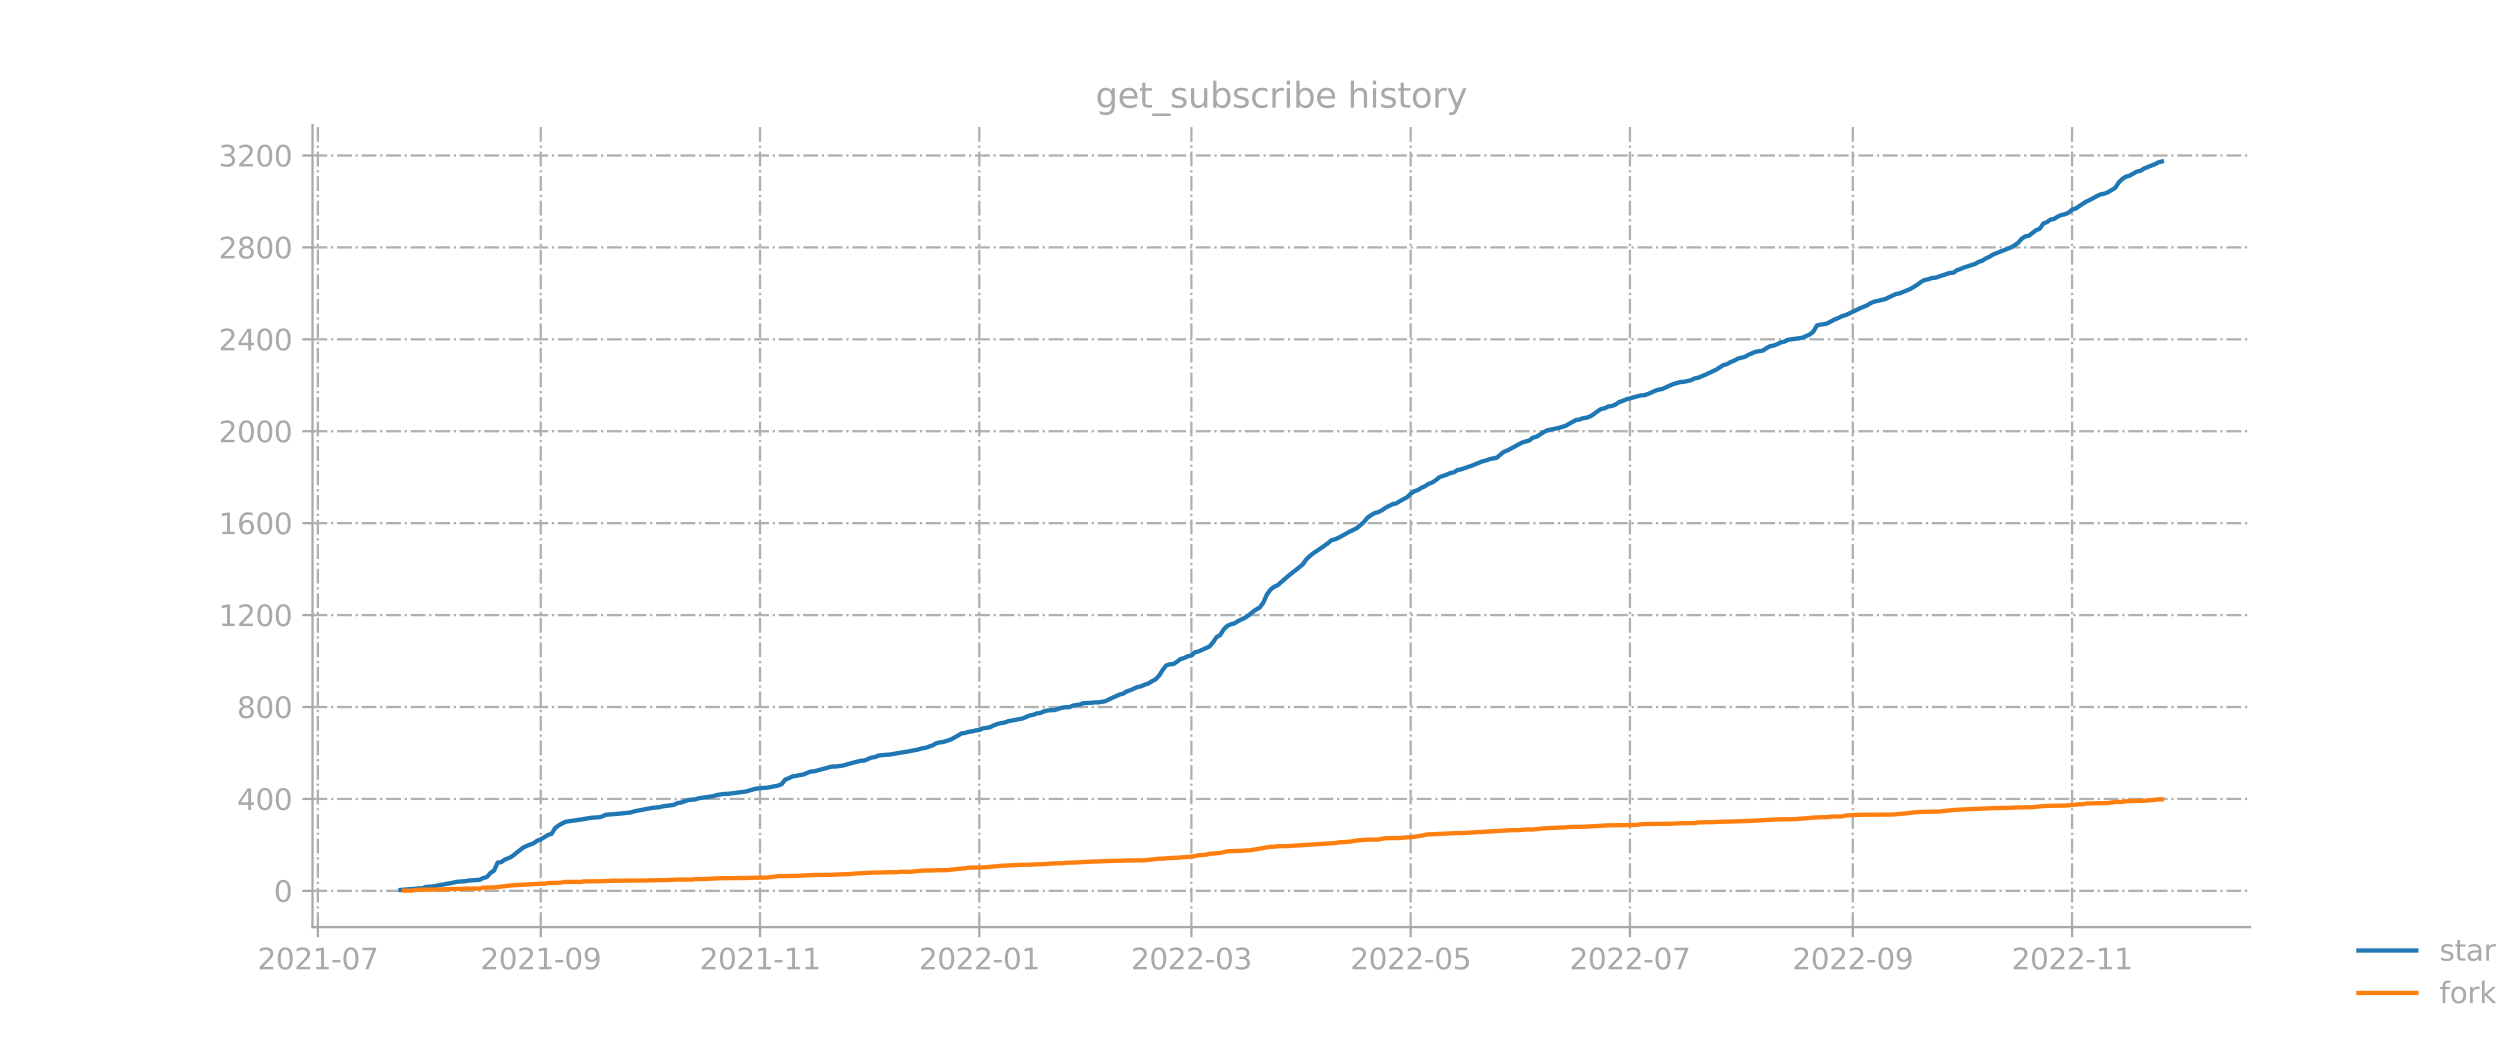 <?xml version="1.0" encoding="utf-8" standalone="no"?>
<!DOCTYPE svg PUBLIC "-//W3C//DTD SVG 1.1//EN"
  "http://www.w3.org/Graphics/SVG/1.1/DTD/svg11.dtd">
<svg xmlns:xlink="http://www.w3.org/1999/xlink" width="864pt" height="360pt" viewBox="0 0 864 360" xmlns="http://www.w3.org/2000/svg" version="1.1">
 <defs>
  <style type="text/css">*{stroke-linejoin: round; stroke-linecap: butt}</style>
 </defs>
 <g id="figure_1">
  <g id="patch_1">
   <path d="M 0 360 
L 864 360 
L 864 0 
L 0 0 
L 0 360 
z
" style="fill: none; opacity: 0"/>
  </g>
  <g id="axes_1">
   <g id="patch_2">
    <path d="M 108 320.4 
L 777.6 320.4 
L 777.6 43.2 
L 108 43.2 
L 108 320.4 
z
" style="fill: none; opacity: 0"/>
   </g>
   <g id="matplotlib.axis_1">
    <g id="xtick_1">
     <g id="line2d_1">
      <path d="M 109.863 320.4 
L 109.863 43.2 
" clip-path="url(#p06fb760227)" style="fill: none; stroke-dasharray: 5.12,1.28,0.8,1.28; stroke-dashoffset: 0; stroke: #b0b0b0; stroke-width: 0.8"/>
     </g>
     <g id="line2d_2">
      <defs>
       <path id="m6219d48206" d="M 0 0 
L 0 3.5 
" style="stroke: #a9a9a9; stroke-width: 0.8"/>
      </defs>
      <g>
       <use xlink:href="#m6219d48206" x="109.863" y="320.4" style="fill: #a9a9a9; stroke: #a9a9a9; stroke-width: 0.8"/>
      </g>
     </g>
     <g id="text_1">
      <!-- 2021-07 -->
      <g style="fill: #a9a9a9" transform="translate(88.972 334.998) scale(0.1 -0.1)">
       <defs>
        <path id="DejaVuSans-32" d="M 1228 531 
L 3431 531 
L 3431 0 
L 469 0 
L 469 531 
Q 828 903 1448 1529 
Q 2069 2156 2228 2338 
Q 2531 2678 2651 2914 
Q 2772 3150 2772 3378 
Q 2772 3750 2511 3984 
Q 2250 4219 1831 4219 
Q 1534 4219 1204 4116 
Q 875 4013 500 3803 
L 500 4441 
Q 881 4594 1212 4672 
Q 1544 4750 1819 4750 
Q 2544 4750 2975 4387 
Q 3406 4025 3406 3419 
Q 3406 3131 3298 2873 
Q 3191 2616 2906 2266 
Q 2828 2175 2409 1742 
Q 1991 1309 1228 531 
z
" transform="scale(0.016)"/>
        <path id="DejaVuSans-30" d="M 2034 4250 
Q 1547 4250 1301 3770 
Q 1056 3291 1056 2328 
Q 1056 1369 1301 889 
Q 1547 409 2034 409 
Q 2525 409 2770 889 
Q 3016 1369 3016 2328 
Q 3016 3291 2770 3770 
Q 2525 4250 2034 4250 
z
M 2034 4750 
Q 2819 4750 3233 4129 
Q 3647 3509 3647 2328 
Q 3647 1150 3233 529 
Q 2819 -91 2034 -91 
Q 1250 -91 836 529 
Q 422 1150 422 2328 
Q 422 3509 836 4129 
Q 1250 4750 2034 4750 
z
" transform="scale(0.016)"/>
        <path id="DejaVuSans-31" d="M 794 531 
L 1825 531 
L 1825 4091 
L 703 3866 
L 703 4441 
L 1819 4666 
L 2450 4666 
L 2450 531 
L 3481 531 
L 3481 0 
L 794 0 
L 794 531 
z
" transform="scale(0.016)"/>
        <path id="DejaVuSans-2d" d="M 313 2009 
L 1997 2009 
L 1997 1497 
L 313 1497 
L 313 2009 
z
" transform="scale(0.016)"/>
        <path id="DejaVuSans-37" d="M 525 4666 
L 3525 4666 
L 3525 4397 
L 1831 0 
L 1172 0 
L 2766 4134 
L 525 4134 
L 525 4666 
z
" transform="scale(0.016)"/>
       </defs>
       <use xlink:href="#DejaVuSans-32"/>
       <use xlink:href="#DejaVuSans-30" x="63.623"/>
       <use xlink:href="#DejaVuSans-32" x="127.246"/>
       <use xlink:href="#DejaVuSans-31" x="190.869"/>
       <use xlink:href="#DejaVuSans-2d" x="254.492"/>
       <use xlink:href="#DejaVuSans-30" x="290.576"/>
       <use xlink:href="#DejaVuSans-37" x="354.199"/>
      </g>
     </g>
    </g>
    <g id="xtick_2">
     <g id="line2d_3">
      <path d="M 186.886 320.4 
L 186.886 43.2 
" clip-path="url(#p06fb760227)" style="fill: none; stroke-dasharray: 5.12,1.28,0.8,1.28; stroke-dashoffset: 0; stroke: #b0b0b0; stroke-width: 0.8"/>
     </g>
     <g id="line2d_4">
      <g>
       <use xlink:href="#m6219d48206" x="186.886" y="320.4" style="fill: #a9a9a9; stroke: #a9a9a9; stroke-width: 0.8"/>
      </g>
     </g>
     <g id="text_2">
      <!-- 2021-09 -->
      <g style="fill: #a9a9a9" transform="translate(165.995 334.998) scale(0.1 -0.1)">
       <defs>
        <path id="DejaVuSans-39" d="M 703 97 
L 703 672 
Q 941 559 1184 500 
Q 1428 441 1663 441 
Q 2288 441 2617 861 
Q 2947 1281 2994 2138 
Q 2813 1869 2534 1725 
Q 2256 1581 1919 1581 
Q 1219 1581 811 2004 
Q 403 2428 403 3163 
Q 403 3881 828 4315 
Q 1253 4750 1959 4750 
Q 2769 4750 3195 4129 
Q 3622 3509 3622 2328 
Q 3622 1225 3098 567 
Q 2575 -91 1691 -91 
Q 1453 -91 1209 -44 
Q 966 3 703 97 
z
M 1959 2075 
Q 2384 2075 2632 2365 
Q 2881 2656 2881 3163 
Q 2881 3666 2632 3958 
Q 2384 4250 1959 4250 
Q 1534 4250 1286 3958 
Q 1038 3666 1038 3163 
Q 1038 2656 1286 2365 
Q 1534 2075 1959 2075 
z
" transform="scale(0.016)"/>
       </defs>
       <use xlink:href="#DejaVuSans-32"/>
       <use xlink:href="#DejaVuSans-30" x="63.623"/>
       <use xlink:href="#DejaVuSans-32" x="127.246"/>
       <use xlink:href="#DejaVuSans-31" x="190.869"/>
       <use xlink:href="#DejaVuSans-2d" x="254.492"/>
       <use xlink:href="#DejaVuSans-30" x="290.576"/>
       <use xlink:href="#DejaVuSans-39" x="354.199"/>
      </g>
     </g>
    </g>
    <g id="xtick_3">
     <g id="line2d_5">
      <path d="M 262.666 320.4 
L 262.666 43.2 
" clip-path="url(#p06fb760227)" style="fill: none; stroke-dasharray: 5.12,1.28,0.8,1.28; stroke-dashoffset: 0; stroke: #b0b0b0; stroke-width: 0.8"/>
     </g>
     <g id="line2d_6">
      <g>
       <use xlink:href="#m6219d48206" x="262.666" y="320.4" style="fill: #a9a9a9; stroke: #a9a9a9; stroke-width: 0.8"/>
      </g>
     </g>
     <g id="text_3">
      <!-- 2021-11 -->
      <g style="fill: #a9a9a9" transform="translate(241.775 334.998) scale(0.1 -0.1)">
       <use xlink:href="#DejaVuSans-32"/>
       <use xlink:href="#DejaVuSans-30" x="63.623"/>
       <use xlink:href="#DejaVuSans-32" x="127.246"/>
       <use xlink:href="#DejaVuSans-31" x="190.869"/>
       <use xlink:href="#DejaVuSans-2d" x="254.492"/>
       <use xlink:href="#DejaVuSans-31" x="290.576"/>
       <use xlink:href="#DejaVuSans-31" x="354.199"/>
      </g>
     </g>
    </g>
    <g id="xtick_4">
     <g id="line2d_7">
      <path d="M 338.447 320.4 
L 338.447 43.2 
" clip-path="url(#p06fb760227)" style="fill: none; stroke-dasharray: 5.12,1.28,0.8,1.28; stroke-dashoffset: 0; stroke: #b0b0b0; stroke-width: 0.8"/>
     </g>
     <g id="line2d_8">
      <g>
       <use xlink:href="#m6219d48206" x="338.447" y="320.4" style="fill: #a9a9a9; stroke: #a9a9a9; stroke-width: 0.8"/>
      </g>
     </g>
     <g id="text_4">
      <!-- 2022-01 -->
      <g style="fill: #a9a9a9" transform="translate(317.555 334.998) scale(0.1 -0.1)">
       <use xlink:href="#DejaVuSans-32"/>
       <use xlink:href="#DejaVuSans-30" x="63.623"/>
       <use xlink:href="#DejaVuSans-32" x="127.246"/>
       <use xlink:href="#DejaVuSans-32" x="190.869"/>
       <use xlink:href="#DejaVuSans-2d" x="254.492"/>
       <use xlink:href="#DejaVuSans-30" x="290.576"/>
       <use xlink:href="#DejaVuSans-31" x="354.199"/>
      </g>
     </g>
    </g>
    <g id="xtick_5">
     <g id="line2d_9">
      <path d="M 411.742 320.4 
L 411.742 43.2 
" clip-path="url(#p06fb760227)" style="fill: none; stroke-dasharray: 5.12,1.28,0.8,1.28; stroke-dashoffset: 0; stroke: #b0b0b0; stroke-width: 0.8"/>
     </g>
     <g id="line2d_10">
      <g>
       <use xlink:href="#m6219d48206" x="411.742" y="320.4" style="fill: #a9a9a9; stroke: #a9a9a9; stroke-width: 0.8"/>
      </g>
     </g>
     <g id="text_5">
      <!-- 2022-03 -->
      <g style="fill: #a9a9a9" transform="translate(390.851 334.998) scale(0.1 -0.1)">
       <defs>
        <path id="DejaVuSans-33" d="M 2597 2516 
Q 3050 2419 3304 2112 
Q 3559 1806 3559 1356 
Q 3559 666 3084 287 
Q 2609 -91 1734 -91 
Q 1441 -91 1130 -33 
Q 819 25 488 141 
L 488 750 
Q 750 597 1062 519 
Q 1375 441 1716 441 
Q 2309 441 2620 675 
Q 2931 909 2931 1356 
Q 2931 1769 2642 2001 
Q 2353 2234 1838 2234 
L 1294 2234 
L 1294 2753 
L 1863 2753 
Q 2328 2753 2575 2939 
Q 2822 3125 2822 3475 
Q 2822 3834 2567 4026 
Q 2313 4219 1838 4219 
Q 1578 4219 1281 4162 
Q 984 4106 628 3988 
L 628 4550 
Q 988 4650 1302 4700 
Q 1616 4750 1894 4750 
Q 2613 4750 3031 4423 
Q 3450 4097 3450 3541 
Q 3450 3153 3228 2886 
Q 3006 2619 2597 2516 
z
" transform="scale(0.016)"/>
       </defs>
       <use xlink:href="#DejaVuSans-32"/>
       <use xlink:href="#DejaVuSans-30" x="63.623"/>
       <use xlink:href="#DejaVuSans-32" x="127.246"/>
       <use xlink:href="#DejaVuSans-32" x="190.869"/>
       <use xlink:href="#DejaVuSans-2d" x="254.492"/>
       <use xlink:href="#DejaVuSans-30" x="290.576"/>
       <use xlink:href="#DejaVuSans-33" x="354.199"/>
      </g>
     </g>
    </g>
    <g id="xtick_6">
     <g id="line2d_11">
      <path d="M 487.523 320.4 
L 487.523 43.2 
" clip-path="url(#p06fb760227)" style="fill: none; stroke-dasharray: 5.12,1.28,0.8,1.28; stroke-dashoffset: 0; stroke: #b0b0b0; stroke-width: 0.8"/>
     </g>
     <g id="line2d_12">
      <g>
       <use xlink:href="#m6219d48206" x="487.523" y="320.4" style="fill: #a9a9a9; stroke: #a9a9a9; stroke-width: 0.8"/>
      </g>
     </g>
     <g id="text_6">
      <!-- 2022-05 -->
      <g style="fill: #a9a9a9" transform="translate(466.631 334.998) scale(0.1 -0.1)">
       <defs>
        <path id="DejaVuSans-35" d="M 691 4666 
L 3169 4666 
L 3169 4134 
L 1269 4134 
L 1269 2991 
Q 1406 3038 1543 3061 
Q 1681 3084 1819 3084 
Q 2600 3084 3056 2656 
Q 3513 2228 3513 1497 
Q 3513 744 3044 326 
Q 2575 -91 1722 -91 
Q 1428 -91 1123 -41 
Q 819 9 494 109 
L 494 744 
Q 775 591 1075 516 
Q 1375 441 1709 441 
Q 2250 441 2565 725 
Q 2881 1009 2881 1497 
Q 2881 1984 2565 2268 
Q 2250 2553 1709 2553 
Q 1456 2553 1204 2497 
Q 953 2441 691 2322 
L 691 4666 
z
" transform="scale(0.016)"/>
       </defs>
       <use xlink:href="#DejaVuSans-32"/>
       <use xlink:href="#DejaVuSans-30" x="63.623"/>
       <use xlink:href="#DejaVuSans-32" x="127.246"/>
       <use xlink:href="#DejaVuSans-32" x="190.869"/>
       <use xlink:href="#DejaVuSans-2d" x="254.492"/>
       <use xlink:href="#DejaVuSans-30" x="290.576"/>
       <use xlink:href="#DejaVuSans-35" x="354.199"/>
      </g>
     </g>
    </g>
    <g id="xtick_7">
     <g id="line2d_13">
      <path d="M 563.303 320.4 
L 563.303 43.2 
" clip-path="url(#p06fb760227)" style="fill: none; stroke-dasharray: 5.12,1.28,0.8,1.28; stroke-dashoffset: 0; stroke: #b0b0b0; stroke-width: 0.8"/>
     </g>
     <g id="line2d_14">
      <g>
       <use xlink:href="#m6219d48206" x="563.303" y="320.4" style="fill: #a9a9a9; stroke: #a9a9a9; stroke-width: 0.8"/>
      </g>
     </g>
     <g id="text_7">
      <!-- 2022-07 -->
      <g style="fill: #a9a9a9" transform="translate(542.412 334.998) scale(0.1 -0.1)">
       <use xlink:href="#DejaVuSans-32"/>
       <use xlink:href="#DejaVuSans-30" x="63.623"/>
       <use xlink:href="#DejaVuSans-32" x="127.246"/>
       <use xlink:href="#DejaVuSans-32" x="190.869"/>
       <use xlink:href="#DejaVuSans-2d" x="254.492"/>
       <use xlink:href="#DejaVuSans-30" x="290.576"/>
       <use xlink:href="#DejaVuSans-37" x="354.199"/>
      </g>
     </g>
    </g>
    <g id="xtick_8">
     <g id="line2d_15">
      <path d="M 640.326 320.4 
L 640.326 43.2 
" clip-path="url(#p06fb760227)" style="fill: none; stroke-dasharray: 5.12,1.28,0.8,1.28; stroke-dashoffset: 0; stroke: #b0b0b0; stroke-width: 0.8"/>
     </g>
     <g id="line2d_16">
      <g>
       <use xlink:href="#m6219d48206" x="640.326" y="320.4" style="fill: #a9a9a9; stroke: #a9a9a9; stroke-width: 0.8"/>
      </g>
     </g>
     <g id="text_8">
      <!-- 2022-09 -->
      <g style="fill: #a9a9a9" transform="translate(619.434 334.998) scale(0.1 -0.1)">
       <use xlink:href="#DejaVuSans-32"/>
       <use xlink:href="#DejaVuSans-30" x="63.623"/>
       <use xlink:href="#DejaVuSans-32" x="127.246"/>
       <use xlink:href="#DejaVuSans-32" x="190.869"/>
       <use xlink:href="#DejaVuSans-2d" x="254.492"/>
       <use xlink:href="#DejaVuSans-30" x="290.576"/>
       <use xlink:href="#DejaVuSans-39" x="354.199"/>
      </g>
     </g>
    </g>
    <g id="xtick_9">
     <g id="line2d_17">
      <path d="M 716.106 320.4 
L 716.106 43.2 
" clip-path="url(#p06fb760227)" style="fill: none; stroke-dasharray: 5.12,1.28,0.8,1.28; stroke-dashoffset: 0; stroke: #b0b0b0; stroke-width: 0.8"/>
     </g>
     <g id="line2d_18">
      <g>
       <use xlink:href="#m6219d48206" x="716.106" y="320.4" style="fill: #a9a9a9; stroke: #a9a9a9; stroke-width: 0.8"/>
      </g>
     </g>
     <g id="text_9">
      <!-- 2022-11 -->
      <g style="fill: #a9a9a9" transform="translate(695.215 334.998) scale(0.1 -0.1)">
       <use xlink:href="#DejaVuSans-32"/>
       <use xlink:href="#DejaVuSans-30" x="63.623"/>
       <use xlink:href="#DejaVuSans-32" x="127.246"/>
       <use xlink:href="#DejaVuSans-32" x="190.869"/>
       <use xlink:href="#DejaVuSans-2d" x="254.492"/>
       <use xlink:href="#DejaVuSans-31" x="290.576"/>
       <use xlink:href="#DejaVuSans-31" x="354.199"/>
      </g>
     </g>
    </g>
   </g>
   <g id="matplotlib.axis_2">
    <g id="ytick_1">
     <g id="line2d_19">
      <path d="M 108 307.879 
L 777.6 307.879 
" clip-path="url(#p06fb760227)" style="fill: none; stroke-dasharray: 5.12,1.28,0.8,1.28; stroke-dashoffset: 0; stroke: #b0b0b0; stroke-width: 0.8"/>
     </g>
     <g id="line2d_20">
      <defs>
       <path id="m86d559751b" d="M 0 0 
L -3.5 0 
" style="stroke: #a9a9a9; stroke-width: 0.8"/>
      </defs>
      <g>
       <use xlink:href="#m86d559751b" x="108" y="307.879" style="fill: #a9a9a9; stroke: #a9a9a9; stroke-width: 0.8"/>
      </g>
     </g>
     <g id="text_10">
      <!-- 0 -->
      <g style="fill: #a9a9a9" transform="translate(94.638 311.679) scale(0.1 -0.1)">
       <use xlink:href="#DejaVuSans-30"/>
      </g>
     </g>
    </g>
    <g id="ytick_2">
     <g id="line2d_21">
      <path d="M 108 276.111 
L 777.6 276.111 
" clip-path="url(#p06fb760227)" style="fill: none; stroke-dasharray: 5.12,1.28,0.8,1.28; stroke-dashoffset: 0; stroke: #b0b0b0; stroke-width: 0.8"/>
     </g>
     <g id="line2d_22">
      <g>
       <use xlink:href="#m86d559751b" x="108" y="276.111" style="fill: #a9a9a9; stroke: #a9a9a9; stroke-width: 0.8"/>
      </g>
     </g>
     <g id="text_11">
      <!-- 400 -->
      <g style="fill: #a9a9a9" transform="translate(81.912 279.911) scale(0.1 -0.1)">
       <defs>
        <path id="DejaVuSans-34" d="M 2419 4116 
L 825 1625 
L 2419 1625 
L 2419 4116 
z
M 2253 4666 
L 3047 4666 
L 3047 1625 
L 3713 1625 
L 3713 1100 
L 3047 1100 
L 3047 0 
L 2419 0 
L 2419 1100 
L 313 1100 
L 313 1709 
L 2253 4666 
z
" transform="scale(0.016)"/>
       </defs>
       <use xlink:href="#DejaVuSans-34"/>
       <use xlink:href="#DejaVuSans-30" x="63.623"/>
       <use xlink:href="#DejaVuSans-30" x="127.246"/>
      </g>
     </g>
    </g>
    <g id="ytick_3">
     <g id="line2d_23">
      <path d="M 108 244.343 
L 777.6 244.343 
" clip-path="url(#p06fb760227)" style="fill: none; stroke-dasharray: 5.12,1.28,0.8,1.28; stroke-dashoffset: 0; stroke: #b0b0b0; stroke-width: 0.8"/>
     </g>
     <g id="line2d_24">
      <g>
       <use xlink:href="#m86d559751b" x="108" y="244.343" style="fill: #a9a9a9; stroke: #a9a9a9; stroke-width: 0.8"/>
      </g>
     </g>
     <g id="text_12">
      <!-- 800 -->
      <g style="fill: #a9a9a9" transform="translate(81.912 248.143) scale(0.1 -0.1)">
       <defs>
        <path id="DejaVuSans-38" d="M 2034 2216 
Q 1584 2216 1326 1975 
Q 1069 1734 1069 1313 
Q 1069 891 1326 650 
Q 1584 409 2034 409 
Q 2484 409 2743 651 
Q 3003 894 3003 1313 
Q 3003 1734 2745 1975 
Q 2488 2216 2034 2216 
z
M 1403 2484 
Q 997 2584 770 2862 
Q 544 3141 544 3541 
Q 544 4100 942 4425 
Q 1341 4750 2034 4750 
Q 2731 4750 3128 4425 
Q 3525 4100 3525 3541 
Q 3525 3141 3298 2862 
Q 3072 2584 2669 2484 
Q 3125 2378 3379 2068 
Q 3634 1759 3634 1313 
Q 3634 634 3220 271 
Q 2806 -91 2034 -91 
Q 1263 -91 848 271 
Q 434 634 434 1313 
Q 434 1759 690 2068 
Q 947 2378 1403 2484 
z
M 1172 3481 
Q 1172 3119 1398 2916 
Q 1625 2713 2034 2713 
Q 2441 2713 2670 2916 
Q 2900 3119 2900 3481 
Q 2900 3844 2670 4047 
Q 2441 4250 2034 4250 
Q 1625 4250 1398 4047 
Q 1172 3844 1172 3481 
z
" transform="scale(0.016)"/>
       </defs>
       <use xlink:href="#DejaVuSans-38"/>
       <use xlink:href="#DejaVuSans-30" x="63.623"/>
       <use xlink:href="#DejaVuSans-30" x="127.246"/>
      </g>
     </g>
    </g>
    <g id="ytick_4">
     <g id="line2d_25">
      <path d="M 108 212.575 
L 777.6 212.575 
" clip-path="url(#p06fb760227)" style="fill: none; stroke-dasharray: 5.12,1.28,0.8,1.28; stroke-dashoffset: 0; stroke: #b0b0b0; stroke-width: 0.8"/>
     </g>
     <g id="line2d_26">
      <g>
       <use xlink:href="#m86d559751b" x="108" y="212.575" style="fill: #a9a9a9; stroke: #a9a9a9; stroke-width: 0.8"/>
      </g>
     </g>
     <g id="text_13">
      <!-- 1200 -->
      <g style="fill: #a9a9a9" transform="translate(75.55 216.375) scale(0.1 -0.1)">
       <use xlink:href="#DejaVuSans-31"/>
       <use xlink:href="#DejaVuSans-32" x="63.623"/>
       <use xlink:href="#DejaVuSans-30" x="127.246"/>
       <use xlink:href="#DejaVuSans-30" x="190.869"/>
      </g>
     </g>
    </g>
    <g id="ytick_5">
     <g id="line2d_27">
      <path d="M 108 180.807 
L 777.6 180.807 
" clip-path="url(#p06fb760227)" style="fill: none; stroke-dasharray: 5.12,1.28,0.8,1.28; stroke-dashoffset: 0; stroke: #b0b0b0; stroke-width: 0.8"/>
     </g>
     <g id="line2d_28">
      <g>
       <use xlink:href="#m86d559751b" x="108" y="180.807" style="fill: #a9a9a9; stroke: #a9a9a9; stroke-width: 0.8"/>
      </g>
     </g>
     <g id="text_14">
      <!-- 1600 -->
      <g style="fill: #a9a9a9" transform="translate(75.55 184.606) scale(0.1 -0.1)">
       <defs>
        <path id="DejaVuSans-36" d="M 2113 2584 
Q 1688 2584 1439 2293 
Q 1191 2003 1191 1497 
Q 1191 994 1439 701 
Q 1688 409 2113 409 
Q 2538 409 2786 701 
Q 3034 994 3034 1497 
Q 3034 2003 2786 2293 
Q 2538 2584 2113 2584 
z
M 3366 4563 
L 3366 3988 
Q 3128 4100 2886 4159 
Q 2644 4219 2406 4219 
Q 1781 4219 1451 3797 
Q 1122 3375 1075 2522 
Q 1259 2794 1537 2939 
Q 1816 3084 2150 3084 
Q 2853 3084 3261 2657 
Q 3669 2231 3669 1497 
Q 3669 778 3244 343 
Q 2819 -91 2113 -91 
Q 1303 -91 875 529 
Q 447 1150 447 2328 
Q 447 3434 972 4092 
Q 1497 4750 2381 4750 
Q 2619 4750 2861 4703 
Q 3103 4656 3366 4563 
z
" transform="scale(0.016)"/>
       </defs>
       <use xlink:href="#DejaVuSans-31"/>
       <use xlink:href="#DejaVuSans-36" x="63.623"/>
       <use xlink:href="#DejaVuSans-30" x="127.246"/>
       <use xlink:href="#DejaVuSans-30" x="190.869"/>
      </g>
     </g>
    </g>
    <g id="ytick_6">
     <g id="line2d_29">
      <path d="M 108 149.039 
L 777.6 149.039 
" clip-path="url(#p06fb760227)" style="fill: none; stroke-dasharray: 5.12,1.28,0.8,1.28; stroke-dashoffset: 0; stroke: #b0b0b0; stroke-width: 0.8"/>
     </g>
     <g id="line2d_30">
      <g>
       <use xlink:href="#m86d559751b" x="108" y="149.039" style="fill: #a9a9a9; stroke: #a9a9a9; stroke-width: 0.8"/>
      </g>
     </g>
     <g id="text_15">
      <!-- 2000 -->
      <g style="fill: #a9a9a9" transform="translate(75.55 152.838) scale(0.1 -0.1)">
       <use xlink:href="#DejaVuSans-32"/>
       <use xlink:href="#DejaVuSans-30" x="63.623"/>
       <use xlink:href="#DejaVuSans-30" x="127.246"/>
       <use xlink:href="#DejaVuSans-30" x="190.869"/>
      </g>
     </g>
    </g>
    <g id="ytick_7">
     <g id="line2d_31">
      <path d="M 108 117.271 
L 777.6 117.271 
" clip-path="url(#p06fb760227)" style="fill: none; stroke-dasharray: 5.12,1.28,0.8,1.28; stroke-dashoffset: 0; stroke: #b0b0b0; stroke-width: 0.8"/>
     </g>
     <g id="line2d_32">
      <g>
       <use xlink:href="#m86d559751b" x="108" y="117.271" style="fill: #a9a9a9; stroke: #a9a9a9; stroke-width: 0.8"/>
      </g>
     </g>
     <g id="text_16">
      <!-- 2400 -->
      <g style="fill: #a9a9a9" transform="translate(75.55 121.07) scale(0.1 -0.1)">
       <use xlink:href="#DejaVuSans-32"/>
       <use xlink:href="#DejaVuSans-34" x="63.623"/>
       <use xlink:href="#DejaVuSans-30" x="127.246"/>
       <use xlink:href="#DejaVuSans-30" x="190.869"/>
      </g>
     </g>
    </g>
    <g id="ytick_8">
     <g id="line2d_33">
      <path d="M 108 85.503 
L 777.6 85.503 
" clip-path="url(#p06fb760227)" style="fill: none; stroke-dasharray: 5.12,1.28,0.8,1.28; stroke-dashoffset: 0; stroke: #b0b0b0; stroke-width: 0.8"/>
     </g>
     <g id="line2d_34">
      <g>
       <use xlink:href="#m86d559751b" x="108" y="85.503" style="fill: #a9a9a9; stroke: #a9a9a9; stroke-width: 0.8"/>
      </g>
     </g>
     <g id="text_17">
      <!-- 2800 -->
      <g style="fill: #a9a9a9" transform="translate(75.55 89.302) scale(0.1 -0.1)">
       <use xlink:href="#DejaVuSans-32"/>
       <use xlink:href="#DejaVuSans-38" x="63.623"/>
       <use xlink:href="#DejaVuSans-30" x="127.246"/>
       <use xlink:href="#DejaVuSans-30" x="190.869"/>
      </g>
     </g>
    </g>
    <g id="ytick_9">
     <g id="line2d_35">
      <path d="M 108 53.735 
L 777.6 53.735 
" clip-path="url(#p06fb760227)" style="fill: none; stroke-dasharray: 5.12,1.28,0.8,1.28; stroke-dashoffset: 0; stroke: #b0b0b0; stroke-width: 0.8"/>
     </g>
     <g id="line2d_36">
      <g>
       <use xlink:href="#m86d559751b" x="108" y="53.735" style="fill: #a9a9a9; stroke: #a9a9a9; stroke-width: 0.8"/>
      </g>
     </g>
     <g id="text_18">
      <!-- 3200 -->
      <g style="fill: #a9a9a9" transform="translate(75.55 57.534) scale(0.1 -0.1)">
       <use xlink:href="#DejaVuSans-33"/>
       <use xlink:href="#DejaVuSans-32" x="63.623"/>
       <use xlink:href="#DejaVuSans-30" x="127.246"/>
       <use xlink:href="#DejaVuSans-30" x="190.869"/>
      </g>
     </g>
    </g>
   </g>
   <g id="line2d_37">
    <path d="M 138.436 307.562 
L 143.406 307.165 
L 144.648 307.006 
L 145.89 307.006 
L 147.132 306.529 
L 149.617 306.37 
L 158.313 304.703 
L 160.798 304.544 
L 162.04 304.306 
L 165.767 304.067 
L 167.009 303.432 
L 168.252 303.114 
L 169.494 301.685 
L 170.736 300.89 
L 171.978 298.111 
L 173.221 297.952 
L 174.463 297.078 
L 175.705 296.602 
L 176.948 295.966 
L 180.675 293.028 
L 181.917 292.392 
L 184.401 291.439 
L 185.644 290.566 
L 186.886 290.089 
L 189.371 288.58 
L 190.613 288.183 
L 191.855 286.198 
L 193.098 285.245 
L 194.34 284.53 
L 195.582 283.974 
L 200.551 283.259 
L 204.278 282.624 
L 206.763 282.465 
L 208.005 282.227 
L 209.247 281.591 
L 214.217 281.194 
L 217.944 280.797 
L 219.186 280.4 
L 225.397 279.209 
L 227.882 278.971 
L 229.124 278.653 
L 232.851 278.176 
L 234.094 277.541 
L 235.336 277.382 
L 237.82 276.508 
L 240.305 276.27 
L 241.547 275.873 
L 246.517 275.158 
L 247.759 274.761 
L 250.243 274.364 
L 251.486 274.364 
L 257.697 273.57 
L 260.182 272.855 
L 261.424 272.537 
L 263.909 272.299 
L 265.151 272.22 
L 268.878 271.505 
L 270.12 271.028 
L 271.363 269.44 
L 272.605 268.964 
L 273.847 268.328 
L 275.089 268.169 
L 276.332 267.852 
L 277.574 267.693 
L 280.059 266.66 
L 281.301 266.581 
L 287.512 264.913 
L 288.755 264.913 
L 291.239 264.595 
L 293.724 263.881 
L 297.451 262.928 
L 298.693 262.848 
L 301.178 261.816 
L 302.42 261.657 
L 303.662 261.101 
L 306.147 260.863 
L 307.389 260.783 
L 311.116 260.148 
L 313.601 259.751 
L 317.328 259.036 
L 318.57 258.639 
L 319.812 258.48 
L 322.297 257.606 
L 323.539 256.892 
L 324.781 256.574 
L 326.024 256.415 
L 328.508 255.621 
L 330.993 254.271 
L 332.235 253.477 
L 333.478 253.318 
L 334.72 252.921 
L 335.962 252.762 
L 337.204 252.444 
L 338.447 252.285 
L 339.689 251.729 
L 342.174 251.332 
L 343.416 250.697 
L 344.658 250.22 
L 345.901 249.903 
L 347.143 249.744 
L 348.385 249.267 
L 353.354 248.314 
L 355.839 247.282 
L 357.081 247.044 
L 358.324 246.567 
L 359.566 246.408 
L 360.808 245.852 
L 362.05 245.535 
L 364.535 245.376 
L 367.02 244.582 
L 368.262 244.423 
L 369.504 244.423 
L 370.747 243.867 
L 373.231 243.47 
L 374.473 242.993 
L 376.958 242.914 
L 378.2 242.755 
L 379.443 242.755 
L 381.927 242.358 
L 384.412 241.167 
L 386.896 240.055 
L 388.139 239.737 
L 389.381 238.943 
L 390.623 238.546 
L 393.108 237.434 
L 394.35 237.196 
L 395.593 236.64 
L 396.835 236.242 
L 398.077 235.448 
L 399.319 234.813 
L 400.562 233.542 
L 401.804 231.557 
L 403.046 229.968 
L 404.289 229.571 
L 405.531 229.492 
L 406.773 228.698 
L 408.016 227.745 
L 409.258 227.427 
L 410.5 226.791 
L 411.742 226.553 
L 412.985 225.441 
L 414.227 225.124 
L 417.954 223.456 
L 419.196 222.026 
L 420.439 220.2 
L 421.681 219.485 
L 422.923 217.499 
L 424.165 216.308 
L 425.408 215.752 
L 426.65 215.434 
L 427.892 214.64 
L 430.377 213.449 
L 431.619 212.575 
L 432.862 211.543 
L 434.104 210.669 
L 435.346 209.954 
L 436.588 208.287 
L 437.831 205.507 
L 439.073 203.76 
L 440.315 202.807 
L 441.558 202.251 
L 445.285 198.994 
L 449.012 196.056 
L 450.254 195.023 
L 451.496 193.276 
L 452.738 192.085 
L 453.981 191.132 
L 456.465 189.464 
L 458.95 187.717 
L 460.192 186.684 
L 461.435 186.367 
L 462.677 185.811 
L 466.404 183.746 
L 468.888 182.554 
L 471.373 180.41 
L 472.615 178.901 
L 473.858 178.028 
L 475.1 177.313 
L 476.342 176.995 
L 477.584 176.36 
L 478.827 175.486 
L 481.311 174.215 
L 482.554 173.977 
L 483.796 173.183 
L 486.281 171.833 
L 487.523 170.641 
L 488.765 169.768 
L 490.007 169.371 
L 491.25 168.577 
L 492.492 168.021 
L 493.734 167.226 
L 494.977 166.75 
L 496.219 165.956 
L 497.461 164.923 
L 499.946 164.05 
L 501.188 163.494 
L 502.43 163.255 
L 503.673 162.461 
L 504.915 162.223 
L 507.4 161.349 
L 508.642 160.952 
L 511.127 159.92 
L 512.369 159.443 
L 513.611 159.126 
L 514.853 158.649 
L 517.338 158.173 
L 518.58 157.061 
L 519.823 156.108 
L 521.065 155.631 
L 523.55 154.281 
L 526.034 152.931 
L 528.519 152.216 
L 529.761 151.263 
L 531.003 150.945 
L 533.488 149.357 
L 534.73 148.722 
L 538.457 147.927 
L 540.942 147.213 
L 544.669 145.148 
L 545.911 144.989 
L 547.153 144.512 
L 548.396 144.353 
L 549.638 143.877 
L 550.88 143.083 
L 552.122 142.13 
L 553.365 141.335 
L 554.607 141.097 
L 555.849 140.462 
L 557.092 140.303 
L 558.334 139.826 
L 559.576 138.953 
L 560.819 138.556 
L 562.061 138 
L 567.03 136.65 
L 568.272 136.57 
L 569.515 136.173 
L 571.999 135.061 
L 573.242 134.664 
L 574.484 134.426 
L 578.211 132.758 
L 580.695 132.043 
L 581.938 131.964 
L 584.422 131.408 
L 585.665 130.773 
L 586.907 130.534 
L 589.391 129.502 
L 593.118 127.755 
L 595.603 126.166 
L 596.845 125.849 
L 598.088 125.134 
L 599.33 124.657 
L 600.572 123.942 
L 603.057 123.307 
L 604.299 122.592 
L 606.784 121.56 
L 609.268 121.163 
L 610.511 120.289 
L 611.753 119.654 
L 612.995 119.416 
L 614.237 118.939 
L 615.48 118.304 
L 616.722 118.065 
L 617.964 117.43 
L 622.934 116.715 
L 625.418 115.603 
L 626.66 114.65 
L 627.903 112.506 
L 629.145 112.188 
L 630.387 112.029 
L 631.63 111.712 
L 634.114 110.362 
L 635.357 109.885 
L 636.599 109.25 
L 637.841 108.932 
L 640.326 107.741 
L 642.81 106.549 
L 645.295 105.517 
L 646.537 104.723 
L 647.78 104.246 
L 651.506 103.373 
L 653.991 102.181 
L 655.233 101.625 
L 656.476 101.387 
L 660.203 99.878 
L 662.687 98.369 
L 663.929 97.416 
L 665.172 96.781 
L 666.414 96.543 
L 667.656 96.066 
L 668.899 95.987 
L 673.868 94.319 
L 675.11 94.239 
L 676.353 93.366 
L 677.595 92.969 
L 678.837 92.413 
L 682.564 91.221 
L 683.806 90.507 
L 685.049 90.109 
L 686.291 89.315 
L 687.533 88.759 
L 688.776 87.965 
L 694.987 85.503 
L 696.229 84.788 
L 697.472 83.915 
L 698.714 82.485 
L 699.956 81.691 
L 701.199 81.453 
L 703.683 79.547 
L 704.925 79.07 
L 706.168 77.243 
L 707.41 76.767 
L 708.652 75.893 
L 709.895 75.655 
L 711.137 74.861 
L 712.379 74.305 
L 713.622 74.067 
L 714.864 73.511 
L 716.106 72.478 
L 717.348 72.081 
L 719.833 70.413 
L 721.075 69.619 
L 722.318 69.063 
L 724.802 67.713 
L 726.045 67.157 
L 727.287 66.919 
L 728.529 66.442 
L 731.014 64.933 
L 732.256 63.027 
L 733.498 61.836 
L 734.741 61.042 
L 735.983 60.724 
L 738.468 59.294 
L 739.71 59.056 
L 740.952 58.262 
L 744.679 56.753 
L 745.921 56.118 
L 747.164 55.8 
L 747.164 55.8 
" clip-path="url(#p06fb760227)" style="fill: none; stroke: #1f77b4; stroke-width: 1.5; stroke-linecap: square"/>
   </g>
   <g id="line2d_38">
    <path d="M 139.679 307.8 
L 142.163 307.8 
L 144.648 307.482 
L 152.102 307.403 
L 155.829 307.244 
L 159.555 307.165 
L 162.04 307.085 
L 165.767 307.085 
L 167.009 306.768 
L 170.736 306.688 
L 176.948 305.973 
L 186.886 305.417 
L 188.128 305.417 
L 189.371 305.179 
L 193.098 305.1 
L 195.582 304.782 
L 200.551 304.782 
L 201.794 304.623 
L 208.005 304.544 
L 211.732 304.385 
L 222.913 304.306 
L 225.397 304.226 
L 230.367 304.147 
L 234.094 303.988 
L 239.063 303.988 
L 240.305 303.829 
L 244.032 303.75 
L 249.001 303.511 
L 257.697 303.432 
L 260.182 303.352 
L 265.151 303.273 
L 268.878 302.797 
L 275.089 302.717 
L 281.301 302.399 
L 287.512 302.32 
L 291.239 302.161 
L 293.724 302.082 
L 296.209 301.843 
L 301.178 301.605 
L 304.905 301.526 
L 307.389 301.446 
L 309.874 301.446 
L 311.116 301.288 
L 314.843 301.288 
L 318.57 300.89 
L 322.297 300.811 
L 324.781 300.732 
L 327.266 300.732 
L 332.235 300.176 
L 333.478 300.096 
L 334.72 299.858 
L 339.689 299.779 
L 343.416 299.461 
L 345.901 299.223 
L 352.112 298.905 
L 355.839 298.826 
L 359.566 298.667 
L 360.808 298.667 
L 363.293 298.428 
L 365.777 298.349 
L 367.02 298.349 
L 368.262 298.19 
L 370.747 298.111 
L 376.958 297.793 
L 379.443 297.714 
L 383.17 297.555 
L 386.896 297.475 
L 389.381 297.396 
L 395.593 297.317 
L 400.562 296.761 
L 401.804 296.761 
L 404.289 296.522 
L 406.773 296.443 
L 411.742 296.046 
L 412.985 295.887 
L 414.227 295.569 
L 416.712 295.41 
L 417.954 295.093 
L 421.681 294.775 
L 424.165 294.219 
L 427.892 294.06 
L 429.135 294.06 
L 430.377 293.901 
L 431.619 293.901 
L 434.104 293.504 
L 439.073 292.631 
L 440.315 292.631 
L 441.558 292.472 
L 445.285 292.392 
L 461.435 291.36 
L 462.677 291.122 
L 466.404 290.884 
L 468.888 290.486 
L 471.373 290.248 
L 473.858 290.169 
L 476.342 290.169 
L 477.584 289.851 
L 478.827 289.692 
L 483.796 289.613 
L 486.281 289.375 
L 487.523 289.375 
L 491.25 288.819 
L 492.492 288.501 
L 493.734 288.342 
L 496.219 288.263 
L 502.43 287.945 
L 506.157 287.866 
L 522.307 286.913 
L 524.792 286.913 
L 527.276 286.674 
L 529.761 286.674 
L 533.488 286.277 
L 538.457 286.039 
L 540.942 285.959 
L 542.184 285.801 
L 547.153 285.721 
L 555.849 285.245 
L 562.061 285.165 
L 564.545 285.086 
L 565.788 285.086 
L 567.03 284.848 
L 569.515 284.768 
L 576.968 284.689 
L 580.695 284.53 
L 585.665 284.45 
L 586.907 284.212 
L 591.876 284.133 
L 595.603 283.974 
L 599.33 283.895 
L 601.814 283.815 
L 604.299 283.736 
L 614.237 283.18 
L 620.449 283.1 
L 624.176 282.783 
L 626.66 282.544 
L 629.145 282.465 
L 631.63 282.386 
L 632.872 282.227 
L 636.599 282.147 
L 637.841 281.83 
L 642.81 281.591 
L 653.991 281.512 
L 657.718 281.194 
L 662.687 280.638 
L 665.172 280.559 
L 670.141 280.479 
L 675.11 279.924 
L 681.322 279.606 
L 683.806 279.526 
L 688.776 279.288 
L 693.745 279.209 
L 697.472 279.05 
L 702.441 278.971 
L 706.168 278.573 
L 708.652 278.494 
L 713.622 278.415 
L 717.348 278.097 
L 718.591 277.938 
L 719.833 277.938 
L 721.075 277.7 
L 723.56 277.62 
L 728.529 277.541 
L 731.014 277.144 
L 733.498 277.144 
L 734.741 276.906 
L 737.225 276.826 
L 740.952 276.747 
L 744.679 276.429 
L 745.921 276.27 
L 747.164 276.27 
L 747.164 276.27 
" clip-path="url(#p06fb760227)" style="fill: none; stroke: #ff7f0e; stroke-width: 1.5; stroke-linecap: square"/>
   </g>
   <g id="patch_3">
    <path d="M 108 320.4 
L 108 43.2 
" style="fill: none; stroke: #a9a9a9; stroke-width: 0.8; stroke-linejoin: miter; stroke-linecap: square"/>
   </g>
   <g id="patch_4">
    <path d="M 777.6 320.4 
L 777.6 43.2 
" style="fill: none"/>
   </g>
   <g id="patch_5">
    <path d="M 108 320.4 
L 777.6 320.4 
" style="fill: none; stroke: #a9a9a9; stroke-width: 0.8; stroke-linejoin: miter; stroke-linecap: square"/>
   </g>
   <g id="patch_6">
    <path d="M 108 43.2 
L 777.6 43.2 
" style="fill: none"/>
   </g>
   <g id="text_19">
    <!-- get_subscribe history -->
    <g style="fill: #a9a9a9" transform="translate(378.608 37.2) scale(0.12 -0.12)">
     <defs>
      <path id="DejaVuSans-67" d="M 2906 1791 
Q 2906 2416 2648 2759 
Q 2391 3103 1925 3103 
Q 1463 3103 1205 2759 
Q 947 2416 947 1791 
Q 947 1169 1205 825 
Q 1463 481 1925 481 
Q 2391 481 2648 825 
Q 2906 1169 2906 1791 
z
M 3481 434 
Q 3481 -459 3084 -895 
Q 2688 -1331 1869 -1331 
Q 1566 -1331 1297 -1286 
Q 1028 -1241 775 -1147 
L 775 -588 
Q 1028 -725 1275 -790 
Q 1522 -856 1778 -856 
Q 2344 -856 2625 -561 
Q 2906 -266 2906 331 
L 2906 616 
Q 2728 306 2450 153 
Q 2172 0 1784 0 
Q 1141 0 747 490 
Q 353 981 353 1791 
Q 353 2603 747 3093 
Q 1141 3584 1784 3584 
Q 2172 3584 2450 3431 
Q 2728 3278 2906 2969 
L 2906 3500 
L 3481 3500 
L 3481 434 
z
" transform="scale(0.016)"/>
      <path id="DejaVuSans-65" d="M 3597 1894 
L 3597 1613 
L 953 1613 
Q 991 1019 1311 708 
Q 1631 397 2203 397 
Q 2534 397 2845 478 
Q 3156 559 3463 722 
L 3463 178 
Q 3153 47 2828 -22 
Q 2503 -91 2169 -91 
Q 1331 -91 842 396 
Q 353 884 353 1716 
Q 353 2575 817 3079 
Q 1281 3584 2069 3584 
Q 2775 3584 3186 3129 
Q 3597 2675 3597 1894 
z
M 3022 2063 
Q 3016 2534 2758 2815 
Q 2500 3097 2075 3097 
Q 1594 3097 1305 2825 
Q 1016 2553 972 2059 
L 3022 2063 
z
" transform="scale(0.016)"/>
      <path id="DejaVuSans-74" d="M 1172 4494 
L 1172 3500 
L 2356 3500 
L 2356 3053 
L 1172 3053 
L 1172 1153 
Q 1172 725 1289 603 
Q 1406 481 1766 481 
L 2356 481 
L 2356 0 
L 1766 0 
Q 1100 0 847 248 
Q 594 497 594 1153 
L 594 3053 
L 172 3053 
L 172 3500 
L 594 3500 
L 594 4494 
L 1172 4494 
z
" transform="scale(0.016)"/>
      <path id="DejaVuSans-5f" d="M 3263 -1063 
L 3263 -1509 
L -63 -1509 
L -63 -1063 
L 3263 -1063 
z
" transform="scale(0.016)"/>
      <path id="DejaVuSans-73" d="M 2834 3397 
L 2834 2853 
Q 2591 2978 2328 3040 
Q 2066 3103 1784 3103 
Q 1356 3103 1142 2972 
Q 928 2841 928 2578 
Q 928 2378 1081 2264 
Q 1234 2150 1697 2047 
L 1894 2003 
Q 2506 1872 2764 1633 
Q 3022 1394 3022 966 
Q 3022 478 2636 193 
Q 2250 -91 1575 -91 
Q 1294 -91 989 -36 
Q 684 19 347 128 
L 347 722 
Q 666 556 975 473 
Q 1284 391 1588 391 
Q 1994 391 2212 530 
Q 2431 669 2431 922 
Q 2431 1156 2273 1281 
Q 2116 1406 1581 1522 
L 1381 1569 
Q 847 1681 609 1914 
Q 372 2147 372 2553 
Q 372 3047 722 3315 
Q 1072 3584 1716 3584 
Q 2034 3584 2315 3537 
Q 2597 3491 2834 3397 
z
" transform="scale(0.016)"/>
      <path id="DejaVuSans-75" d="M 544 1381 
L 544 3500 
L 1119 3500 
L 1119 1403 
Q 1119 906 1312 657 
Q 1506 409 1894 409 
Q 2359 409 2629 706 
Q 2900 1003 2900 1516 
L 2900 3500 
L 3475 3500 
L 3475 0 
L 2900 0 
L 2900 538 
Q 2691 219 2414 64 
Q 2138 -91 1772 -91 
Q 1169 -91 856 284 
Q 544 659 544 1381 
z
M 1991 3584 
L 1991 3584 
z
" transform="scale(0.016)"/>
      <path id="DejaVuSans-62" d="M 3116 1747 
Q 3116 2381 2855 2742 
Q 2594 3103 2138 3103 
Q 1681 3103 1420 2742 
Q 1159 2381 1159 1747 
Q 1159 1113 1420 752 
Q 1681 391 2138 391 
Q 2594 391 2855 752 
Q 3116 1113 3116 1747 
z
M 1159 2969 
Q 1341 3281 1617 3432 
Q 1894 3584 2278 3584 
Q 2916 3584 3314 3078 
Q 3713 2572 3713 1747 
Q 3713 922 3314 415 
Q 2916 -91 2278 -91 
Q 1894 -91 1617 61 
Q 1341 213 1159 525 
L 1159 0 
L 581 0 
L 581 4863 
L 1159 4863 
L 1159 2969 
z
" transform="scale(0.016)"/>
      <path id="DejaVuSans-63" d="M 3122 3366 
L 3122 2828 
Q 2878 2963 2633 3030 
Q 2388 3097 2138 3097 
Q 1578 3097 1268 2742 
Q 959 2388 959 1747 
Q 959 1106 1268 751 
Q 1578 397 2138 397 
Q 2388 397 2633 464 
Q 2878 531 3122 666 
L 3122 134 
Q 2881 22 2623 -34 
Q 2366 -91 2075 -91 
Q 1284 -91 818 406 
Q 353 903 353 1747 
Q 353 2603 823 3093 
Q 1294 3584 2113 3584 
Q 2378 3584 2631 3529 
Q 2884 3475 3122 3366 
z
" transform="scale(0.016)"/>
      <path id="DejaVuSans-72" d="M 2631 2963 
Q 2534 3019 2420 3045 
Q 2306 3072 2169 3072 
Q 1681 3072 1420 2755 
Q 1159 2438 1159 1844 
L 1159 0 
L 581 0 
L 581 3500 
L 1159 3500 
L 1159 2956 
Q 1341 3275 1631 3429 
Q 1922 3584 2338 3584 
Q 2397 3584 2469 3576 
Q 2541 3569 2628 3553 
L 2631 2963 
z
" transform="scale(0.016)"/>
      <path id="DejaVuSans-69" d="M 603 3500 
L 1178 3500 
L 1178 0 
L 603 0 
L 603 3500 
z
M 603 4863 
L 1178 4863 
L 1178 4134 
L 603 4134 
L 603 4863 
z
" transform="scale(0.016)"/>
      <path id="DejaVuSans-20" transform="scale(0.016)"/>
      <path id="DejaVuSans-68" d="M 3513 2113 
L 3513 0 
L 2938 0 
L 2938 2094 
Q 2938 2591 2744 2837 
Q 2550 3084 2163 3084 
Q 1697 3084 1428 2787 
Q 1159 2491 1159 1978 
L 1159 0 
L 581 0 
L 581 4863 
L 1159 4863 
L 1159 2956 
Q 1366 3272 1645 3428 
Q 1925 3584 2291 3584 
Q 2894 3584 3203 3211 
Q 3513 2838 3513 2113 
z
" transform="scale(0.016)"/>
      <path id="DejaVuSans-6f" d="M 1959 3097 
Q 1497 3097 1228 2736 
Q 959 2375 959 1747 
Q 959 1119 1226 758 
Q 1494 397 1959 397 
Q 2419 397 2687 759 
Q 2956 1122 2956 1747 
Q 2956 2369 2687 2733 
Q 2419 3097 1959 3097 
z
M 1959 3584 
Q 2709 3584 3137 3096 
Q 3566 2609 3566 1747 
Q 3566 888 3137 398 
Q 2709 -91 1959 -91 
Q 1206 -91 779 398 
Q 353 888 353 1747 
Q 353 2609 779 3096 
Q 1206 3584 1959 3584 
z
" transform="scale(0.016)"/>
      <path id="DejaVuSans-79" d="M 2059 -325 
Q 1816 -950 1584 -1140 
Q 1353 -1331 966 -1331 
L 506 -1331 
L 506 -850 
L 844 -850 
Q 1081 -850 1212 -737 
Q 1344 -625 1503 -206 
L 1606 56 
L 191 3500 
L 800 3500 
L 1894 763 
L 2988 3500 
L 3597 3500 
L 2059 -325 
z
" transform="scale(0.016)"/>
     </defs>
     <use xlink:href="#DejaVuSans-67"/>
     <use xlink:href="#DejaVuSans-65" x="63.477"/>
     <use xlink:href="#DejaVuSans-74" x="125"/>
     <use xlink:href="#DejaVuSans-5f" x="164.209"/>
     <use xlink:href="#DejaVuSans-73" x="214.209"/>
     <use xlink:href="#DejaVuSans-75" x="266.309"/>
     <use xlink:href="#DejaVuSans-62" x="329.688"/>
     <use xlink:href="#DejaVuSans-73" x="393.164"/>
     <use xlink:href="#DejaVuSans-63" x="445.264"/>
     <use xlink:href="#DejaVuSans-72" x="500.244"/>
     <use xlink:href="#DejaVuSans-69" x="541.357"/>
     <use xlink:href="#DejaVuSans-62" x="569.141"/>
     <use xlink:href="#DejaVuSans-65" x="632.617"/>
     <use xlink:href="#DejaVuSans-20" x="694.141"/>
     <use xlink:href="#DejaVuSans-68" x="725.928"/>
     <use xlink:href="#DejaVuSans-69" x="789.307"/>
     <use xlink:href="#DejaVuSans-73" x="817.09"/>
     <use xlink:href="#DejaVuSans-74" x="869.189"/>
     <use xlink:href="#DejaVuSans-6f" x="908.398"/>
     <use xlink:href="#DejaVuSans-72" x="969.58"/>
     <use xlink:href="#DejaVuSans-79" x="1010.693"/>
    </g>
   </g>
   <g id="legend_1">
    <g id="line2d_39">
     <path d="M 815.08 328.498 
L 825.08 328.498 
L 835.08 328.498 
" style="fill: none; stroke: #1f77b4; stroke-width: 1.5; stroke-linecap: square"/>
    </g>
    <g id="text_20">
     <!-- star -->
     <g style="fill: #a9a9a9" transform="translate(843.08 331.998) scale(0.1 -0.1)">
      <defs>
       <path id="DejaVuSans-61" d="M 2194 1759 
Q 1497 1759 1228 1600 
Q 959 1441 959 1056 
Q 959 750 1161 570 
Q 1363 391 1709 391 
Q 2188 391 2477 730 
Q 2766 1069 2766 1631 
L 2766 1759 
L 2194 1759 
z
M 3341 1997 
L 3341 0 
L 2766 0 
L 2766 531 
Q 2569 213 2275 61 
Q 1981 -91 1556 -91 
Q 1019 -91 701 211 
Q 384 513 384 1019 
Q 384 1609 779 1909 
Q 1175 2209 1959 2209 
L 2766 2209 
L 2766 2266 
Q 2766 2663 2505 2880 
Q 2244 3097 1772 3097 
Q 1472 3097 1187 3025 
Q 903 2953 641 2809 
L 641 3341 
Q 956 3463 1253 3523 
Q 1550 3584 1831 3584 
Q 2591 3584 2966 3190 
Q 3341 2797 3341 1997 
z
" transform="scale(0.016)"/>
      </defs>
      <use xlink:href="#DejaVuSans-73"/>
      <use xlink:href="#DejaVuSans-74" x="52.1"/>
      <use xlink:href="#DejaVuSans-61" x="91.309"/>
      <use xlink:href="#DejaVuSans-72" x="152.588"/>
     </g>
    </g>
    <g id="line2d_40">
     <path d="M 815.08 343.177 
L 825.08 343.177 
L 835.08 343.177 
" style="fill: none; stroke: #ff7f0e; stroke-width: 1.5; stroke-linecap: square"/>
    </g>
    <g id="text_21">
     <!-- fork -->
     <g style="fill: #a9a9a9" transform="translate(843.08 346.677) scale(0.1 -0.1)">
      <defs>
       <path id="DejaVuSans-66" d="M 2375 4863 
L 2375 4384 
L 1825 4384 
Q 1516 4384 1395 4259 
Q 1275 4134 1275 3809 
L 1275 3500 
L 2222 3500 
L 2222 3053 
L 1275 3053 
L 1275 0 
L 697 0 
L 697 3053 
L 147 3053 
L 147 3500 
L 697 3500 
L 697 3744 
Q 697 4328 969 4595 
Q 1241 4863 1831 4863 
L 2375 4863 
z
" transform="scale(0.016)"/>
       <path id="DejaVuSans-6b" d="M 581 4863 
L 1159 4863 
L 1159 1991 
L 2875 3500 
L 3609 3500 
L 1753 1863 
L 3688 0 
L 2938 0 
L 1159 1709 
L 1159 0 
L 581 0 
L 581 4863 
z
" transform="scale(0.016)"/>
      </defs>
      <use xlink:href="#DejaVuSans-66"/>
      <use xlink:href="#DejaVuSans-6f" x="35.205"/>
      <use xlink:href="#DejaVuSans-72" x="96.387"/>
      <use xlink:href="#DejaVuSans-6b" x="137.5"/>
     </g>
    </g>
   </g>
  </g>
 </g>
 <defs>
  <clipPath id="p06fb760227">
   <rect x="108" y="43.2" width="669.6" height="277.2"/>
  </clipPath>
 </defs>
</svg>
